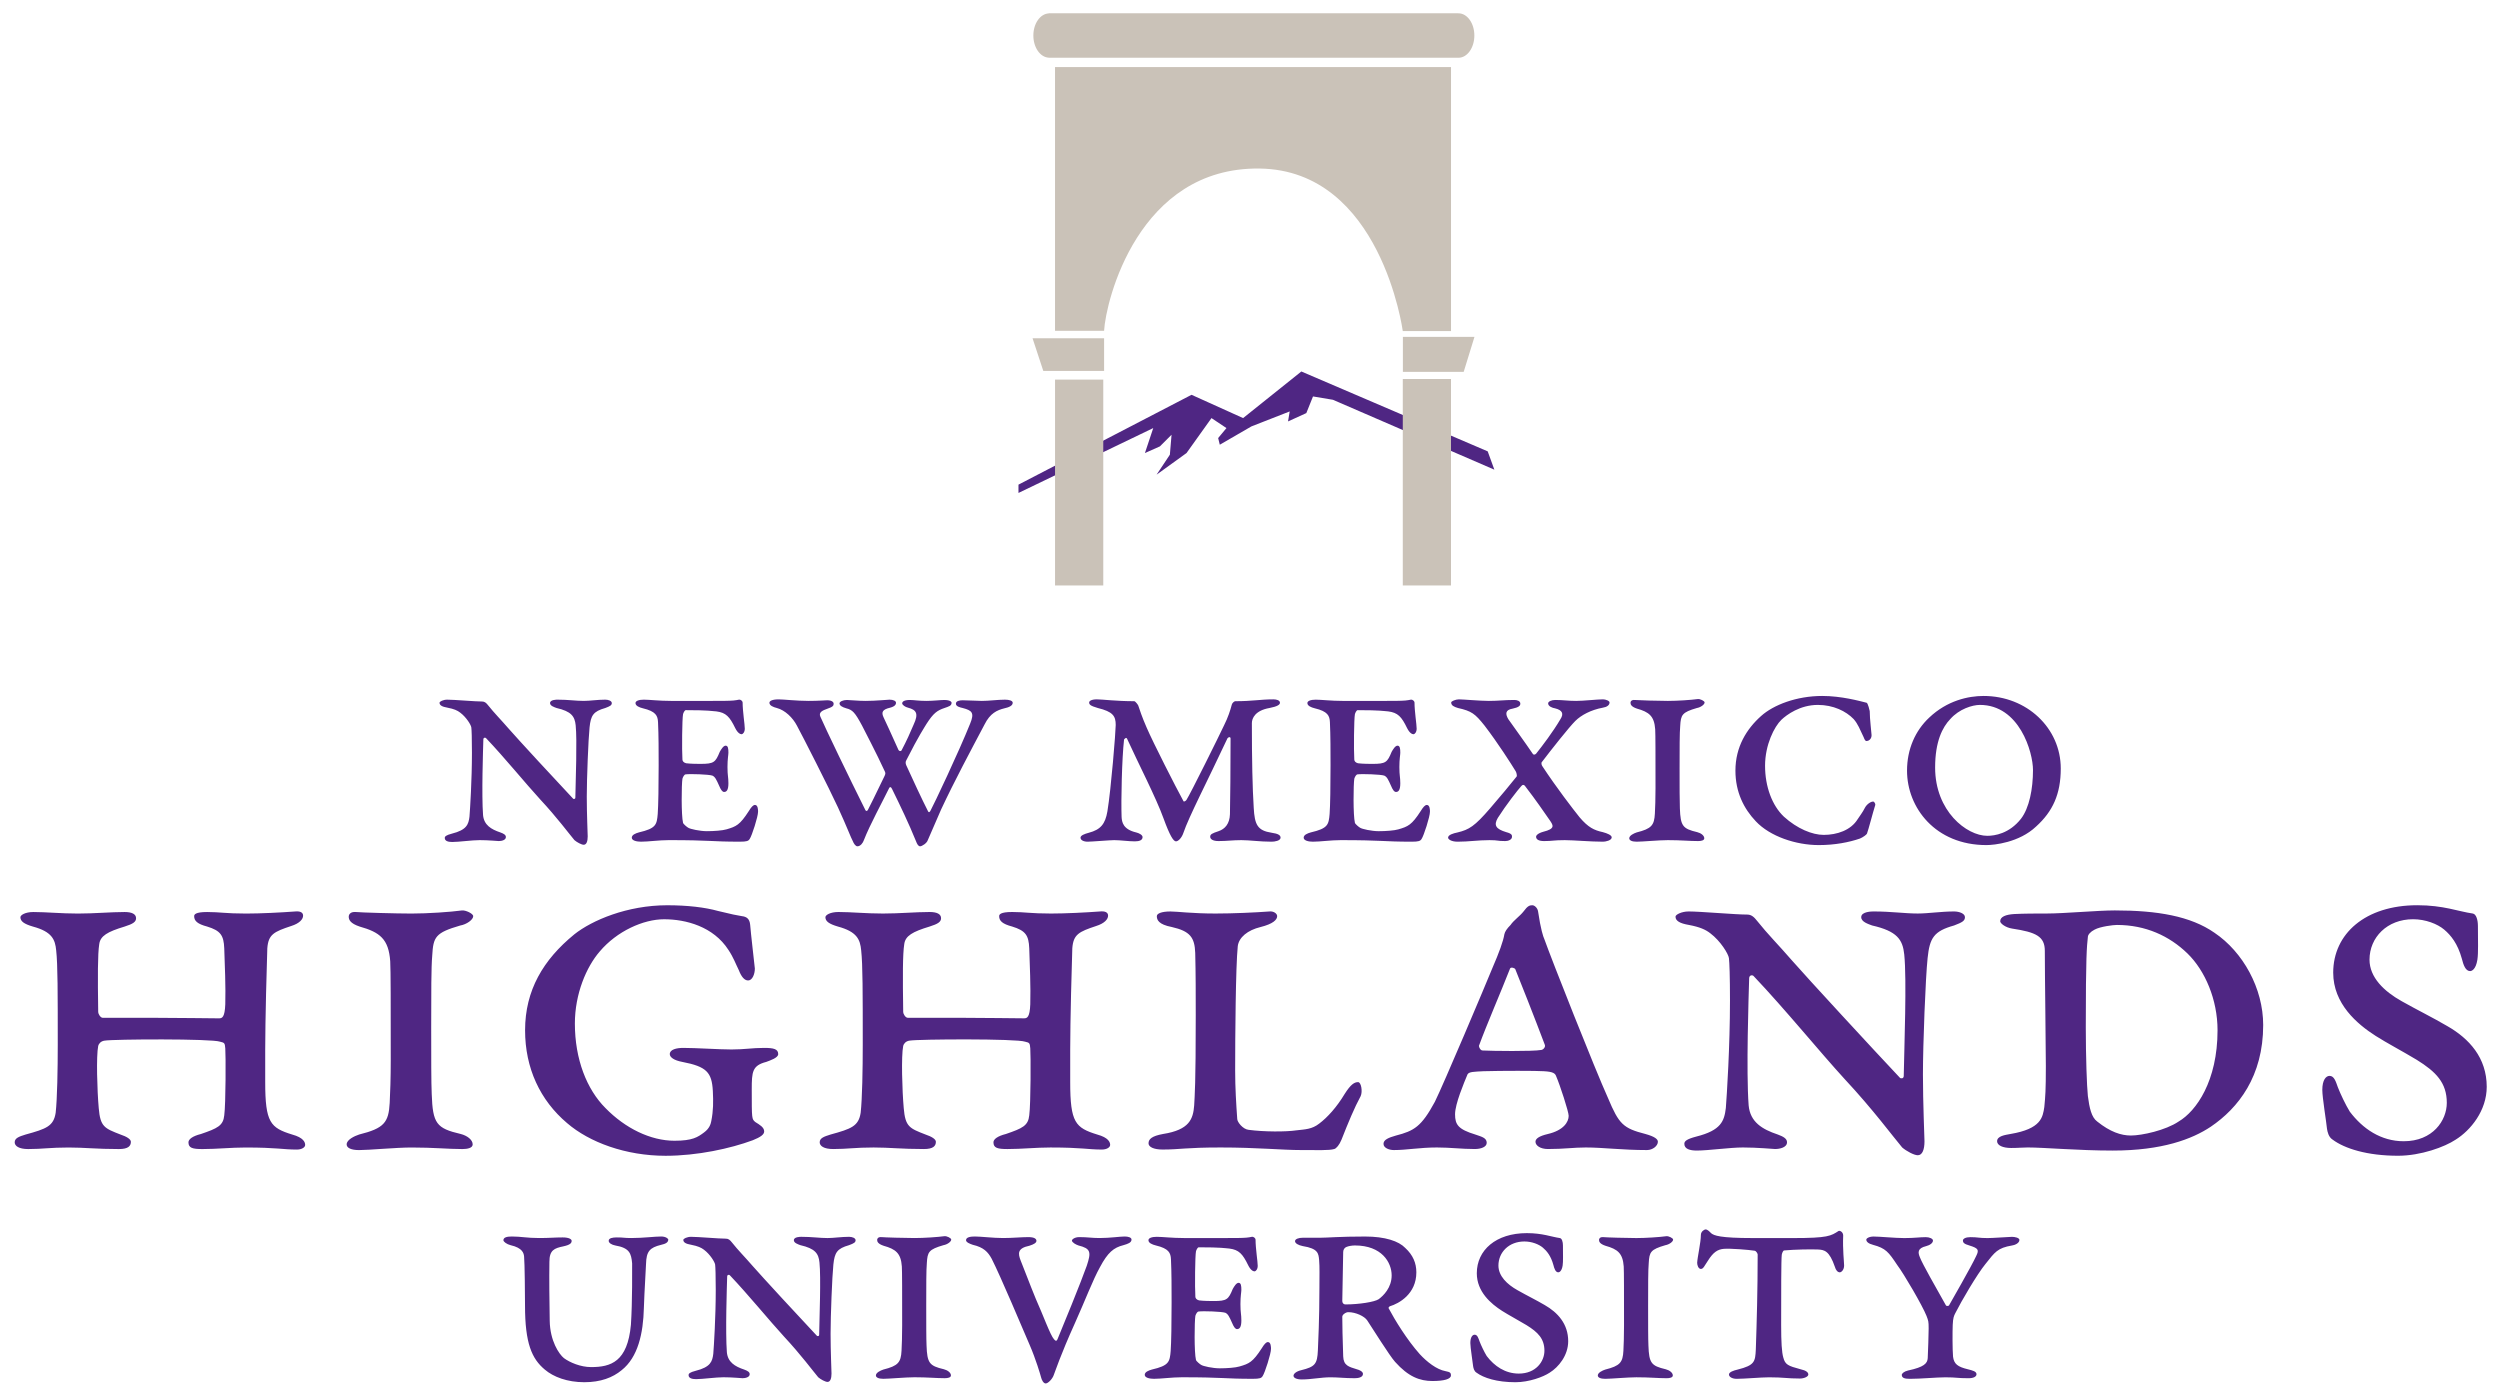 <?xml version="1.0" encoding="UTF-8" standalone="no"?>
<svg xmlns:rdf="http://www.w3.org/1999/02/22-rdf-syntax-ns#" xmlns="http://www.w3.org/2000/svg" xml:space="preserve" viewBox="0 0 178.755 99.978" version="1.1" xmlns:cc="http://creativecommons.org/ns#" xmlns:dc="http://purl.org/dc/elements/1.1/"><g transform="matrix(0 1.25 1.25 0 -293.94 -86.125)"><g transform="translate(-.168)"><path d="m139.8 342.33c0 0.354 0.088 1.219 0.088 1.749 0 0.6-0.053 0.865-0.053 1.236 0 0.211 0.088 0.406 0.194 0.406 0.142 0 0.266-0.176 0.319-0.389 0.123-0.512 0.37-0.476 0.653-0.353 0.37 0.141 1.73 0.919 2.737 1.484 0.053 0.035 0.035 0.159 0 0.177-0.159 0.088-2.243 1.288-2.826 1.554-0.353 0.176-0.441 0.123-0.6-0.389-0.089-0.318-0.176-0.371-0.283-0.371-0.106 0-0.194 0.159-0.194 0.424 0 0.442 0.053 0.477 0.053 0.989 0 0.283-0.071 1.289-0.071 1.394 0 0.16 0.054 0.425 0.177 0.425 0.194 0 0.301-0.283 0.318-0.425 0.142-0.829 0.371-0.971 1.059-1.518 0.583-0.476 2.12-1.378 2.826-1.731 0.141-0.07 0.247-0.123 0.653-0.141 0.389-0.017 1.413-0.017 1.82 0.018 0.423 0.053 0.582 0.265 0.723 0.848 0.071 0.283 0.125 0.494 0.283 0.494 0.124 0 0.229-0.141 0.229-0.459 0-0.671-0.052-0.654-0.052-1.324 0-0.494 0.087-1.396 0.087-2.032 0-0.3-0.052-0.459-0.229-0.459-0.071 0-0.193 0.124-0.247 0.354-0.194 0.919-0.407 1.112-0.707 1.13-0.335 0.018-1.412 0.053-1.695 0.053-0.424 0-0.441-0.018-0.724-0.123-0.583-0.231-2.401-1.29-2.913-1.678-0.742-0.495-0.954-0.654-1.149-1.378-0.069-0.265-0.176-0.388-0.3-0.388-0.069 0-0.176 0.159-0.176 0.423m0.088-4.605c0 1.996-0.123 2.155-0.406 2.596-0.036 0.071 0.053 0.264 0.265 0.264 0.795-0.035 1.519 0.053 1.713 0.053 0.247 0 0.388-0.158 0.388-0.246 0-0.123-0.123-0.23-0.317-0.283-0.919-0.318-0.972-0.6-0.989-0.97-0.019-0.372 0-1.361 0.053-1.926 0-0.071 0.159-0.124 0.247-0.141 0.264-0.035 2.225-0.035 4.027-0.035 0.97 0 1.553 0.035 1.853 0.123 0.406 0.106 0.477 0.265 0.671 0.989 0.07 0.318 0.177 0.442 0.3 0.442 0.125 0 0.23-0.248 0.23-0.477 0-0.741-0.07-0.919-0.07-1.766 0-0.46 0.087-1.413 0.087-1.855 0-0.247-0.106-0.441-0.247-0.441-0.14 0-0.23 0.265-0.282 0.494-0.247 0.989-0.46 1.007-1.148 1.042-1.554 0.053-3.391 0.106-5.439 0.106-0.035 0-0.194-0.071-0.212-0.177-0.053-0.317-0.141-1.412-0.106-1.782 0.036-0.336 0.194-0.583 0.672-0.883 0.317-0.213 0.476-0.266 0.476-0.407s-0.212-0.212-0.353-0.212c-0.336 0.018-1.165 0.212-1.589 0.212-0.212 0-0.319 0.212-0.319 0.265 0 0.123 0.142 0.247 0.213 0.317 0.141 0.16 0.282 0.531 0.282 2.385m-0.053-8.546c0.018 0.142 0.053 1.378 0.053 1.89 0 0.548-0.053 1.325-0.106 1.713-0.018 0.124 0.106 0.388 0.194 0.388 0.124 0 0.283-0.228 0.319-0.44 0.247-0.849 0.388-0.919 1.023-0.954 0.389-0.036 1.29-0.036 2.437-0.036 1.007 0 1.908 0 2.279 0.018 1.006 0.034 1.164 0.159 1.359 0.989 0.053 0.212 0.195 0.406 0.353 0.406 0.124 0 0.159-0.177 0.159-0.353 0-0.495-0.053-0.972-0.053-1.731 0-0.512 0.088-1.448 0.088-1.784 0-0.264-0.07-0.423-0.194-0.423-0.158 0-0.282 0.265-0.335 0.423-0.213 0.848-0.406 1.007-1.077 1.042-0.318 0.018-0.866 0.035-1.449 0.035-1.853 0-3.09 0-3.372-0.017-0.759-0.053-0.99-0.353-1.183-1.041-0.107-0.319-0.23-0.372-0.336-0.372-0.071 0-0.176 0.053-0.159 0.247m0.053-2.487c0.018 0.123 0.229 0.176 0.424 0.176 0.512 0 0.919 0.018 1.148-0.017 0.335-0.053 0.388-0.195 0.388-0.248 0-0.158-0.211-0.229-0.423-0.282-0.513-0.141-0.795-0.371-0.989-0.601-0.195-0.229-0.353-0.635-0.353-1.058 0-0.883 0.617-1.484 1.377-1.484 0.6 0 1.077 0.494 1.412 1.095 0.319 0.564 0.548 1.041 0.848 1.553 0.424 0.742 1.077 1.343 2.067 1.343 0.812 0 1.483-0.548 1.8-1.06 0.247-0.371 0.547-1.183 0.547-1.961 0-1.058-0.246-1.818-0.547-2.224-0.088-0.142-0.264-0.177-0.37-0.194-0.212-0.018-1.06-0.159-1.325-0.159-0.335 0-0.476 0.123-0.476 0.247 0 0.159 0.194 0.212 0.388 0.283 0.229 0.088 0.6 0.265 0.831 0.406 0.582 0.442 1.005 1.06 1.005 1.836 0 0.989-0.705 1.466-1.306 1.466-0.689 0-1.06-0.371-1.465-1.024-0.319-0.53-0.567-1.006-0.814-1.395-0.405-0.636-1.094-1.449-2.153-1.449-1.325 0-2.296 1.095-2.296 2.861 0 0.901 0.211 1.395 0.282 1.89m-0.018-14.707v0.989c0 0.424-0.07 1.112-0.07 2.577 0 1.149 0.265 1.926 0.653 2.297 0.406 0.441 0.866 0.635 1.395 0.635 1.237 0 1.784-0.989 1.943-1.518 0.017-0.036 0.089-0.089 0.106-0.071 0.671 0.354 1.819 1.059 2.631 1.784 0.441 0.405 0.883 0.972 0.971 1.466 0.053 0.264 0.088 0.317 0.247 0.317 0.213 0 0.319-0.406 0.319-1.059 0-0.724-0.247-1.378-1.096-2.137-0.353-0.318-1.942-1.307-2.366-1.589-0.248-0.16-0.476-0.671-0.476-1.078 0-0.07 0.017-0.158 0.123-0.282 0.036-0.035 0.088-0.07 0.141-0.07 0.371 0 1.307 0.016 2.261 0.052 0.53 0.018 0.599 0.318 0.741 0.777 0.036 0.141 0.125 0.354 0.265 0.354 0.212 0 0.247-0.3 0.247-0.477 0-0.566-0.052-0.936-0.052-1.378 0-0.547 0.123-1.095 0.123-1.642 0-0.3-0.089-0.476-0.212-0.476-0.106 0-0.246 0.14-0.318 0.441-0.195 0.794-0.353 0.918-1.13 0.953-0.353 0.018-1.889 0.088-3.55 0.088-0.759 0-1.2 0.018-1.624-0.017-0.371-0.035-0.653-0.053-0.794-0.936-0.054-0.265-0.16-0.442-0.283-0.442-0.124 0-0.195 0.212-0.195 0.442m0.531 2.49c0.035-0.089 0.141-0.177 0.282-0.177 0.176 0 2.649-0.052 2.808-0.052 0.106 0 0.194 0.07 0.194 0.176 0 0.777-0.141 1.677-0.3 1.907-0.195 0.265-0.654 0.741-1.36 0.741-0.741 0-1.713-0.564-1.713-2.101 0-0.176 0.036-0.371 0.089-0.494m3.09-7.591c0 0.759-0.088 0.848-0.688 1.095-0.16 0.088-0.354 0.211-0.354 0.335 0 0.141 0.176 0.159 0.406 0.159 0.123 0 0.353-0.053 0.812-0.053 0.512 0 0.566 0.053 0.937 0.053 0.387 0 0.493-0.106 0.493-0.248 0-0.105-0.141-0.193-0.353-0.282-0.353-0.159-0.511-0.23-0.582-0.388-0.071-0.213-0.107-1.254-0.071-1.537 0-0.052 0.124-0.141 0.247-0.176 0.318-0.053 2.102-0.071 2.525 0.035 0.071 0.018 0.248 0.23 0.283 0.3 0.071 0.106 0.194 0.654 0.194 1.06s-0.035 0.901-0.106 1.13c-0.158 0.548-0.247 0.759-1.041 1.272-0.23 0.141-0.354 0.247-0.354 0.353 0 0.176 0.301 0.176 0.389 0.176 0.282 0 1.377-0.353 1.554-0.477 0.123-0.07 0.158-0.176 0.158-0.565 0-1.66-0.088-1.642-0.088-4.061 0-0.565 0.088-1.166 0.088-1.589 0-0.23-0.052-0.53-0.229-0.53-0.158 0-0.247 0.212-0.3 0.406-0.229 0.989-0.441 1.024-1.06 1.077-0.477 0.036-1.624 0.053-2.772 0.053-0.812 0-1.713 0-2.473-0.036-0.37-0.017-0.617-0.123-0.794-0.864-0.053-0.213-0.141-0.424-0.3-0.424-0.124 0-0.194 0.194-0.194 0.476 0 0.319 0.07 0.883 0.07 1.555 0 3.39 0.018 3.461-0.07 3.884-0.018 0.106 0.088 0.212 0.158 0.212 0.513 0 1.255 0.124 1.502 0.124 0.211 0 0.317-0.124 0.317-0.177 0-0.088-0.07-0.23-0.353-0.37-0.653-0.318-0.883-0.53-0.953-1.078-0.018-0.247-0.071-0.442-0.071-1.748 0-0.07 0.159-0.141 0.23-0.159 0.264-0.052 2.048-0.071 2.596-0.035 0.088 0 0.175 0.07 0.211 0.211 0.036 0.283 0.036 0.672 0.036 0.831m-3.691-13.648c0 0.336 0.088 1.042 0.088 1.608 0 0.529-0.053 1.041-0.053 1.447 0 0.354 0.106 0.46 0.213 0.46 0.105 0 0.194-0.124 0.282-0.406 0.141-0.689 0.441-0.654 0.848-0.495 0.564 0.23 1.289 0.495 2.189 0.865 0.9 0.407 2.084 0.83 2.313 1.042 0.072 0.071 0.159 0.141-0.035 0.212-0.495 0.212-3.356 1.378-4.167 1.66-0.795 0.265-0.989 0.229-1.166-0.477-0.053-0.158-0.176-0.371-0.283-0.371-0.053 0-0.194 0.142-0.194 0.424 0 0.477 0.053 0.707 0.053 1.149 0 0.617-0.088 1.164-0.088 1.447 0 0.194 0.053 0.389 0.176 0.389 0.177 0 0.247-0.212 0.319-0.46 0.14-0.564 0.423-0.9 1.253-1.342 0.724-0.406 1.943-0.865 3.196-1.43 1.872-0.847 2.774-1.13 2.985-1.218 0.211-0.071 0.477-0.318 0.477-0.46 0-0.123-0.194-0.229-0.353-0.264-0.142-0.036-1.043-0.301-1.854-0.654-0.937-0.406-3.885-1.642-4.928-2.172-0.388-0.212-0.653-0.459-0.795-1.077-0.053-0.159-0.14-0.389-0.264-0.389-0.177 0-0.212 0.265-0.212 0.512m0.035-5.348c0.018 0.141 0.053 1.377 0.053 1.889 0 0.547-0.053 1.324-0.106 1.713-0.018 0.123 0.106 0.388 0.194 0.388 0.124 0 0.283-0.229 0.319-0.441 0.247-0.848 0.388-0.918 1.023-0.954 0.389-0.035 1.29-0.035 2.437-0.035 1.007 0 1.908 0 2.279 0.018 1.006 0.035 1.164 0.158 1.359 0.989 0.053 0.212 0.195 0.406 0.353 0.406 0.124 0 0.159-0.177 0.159-0.354 0-0.494-0.053-0.97-0.053-1.73 0-0.512 0.088-1.447 0.088-1.783 0-0.265-0.07-0.425-0.194-0.425-0.158 0-0.282 0.265-0.335 0.425-0.213 0.847-0.406 1.006-1.077 1.041-0.318 0.018-0.866 0.036-1.449 0.036-1.853 0-3.09 0-3.372-0.018-0.759-0.053-0.99-0.353-1.183-1.042-0.107-0.318-0.23-0.371-0.336-0.371-0.071 0-0.176 0.053-0.159 0.248m-0.017-10.893c0 0.406 0.106 1.59 0.106 1.996 0 0.141 0.07 0.23 0.229 0.353 0.424 0.335 0.812 0.724 1.342 1.183 0.547 0.477 3.037 2.773 3.991 3.673 0.018 0.018 0.035 0.124-0.071 0.124-0.971 0.017-3.284 0.106-4.131 0.017-0.512-0.052-0.795-0.247-0.989-1.095-0.054-0.14-0.125-0.37-0.283-0.37-0.194 0-0.194 0.37-0.194 0.424 0 0.6 0.071 1.059 0.071 1.501 0 0.352-0.071 0.794-0.071 1.235 0 0.177 0.071 0.371 0.194 0.371 0.124 0 0.177-0.087 0.283-0.371 0.194-0.688 0.422-0.829 1.112-0.9 0.671-0.07 2.932-0.159 3.956-0.159 0.989 0 2.154 0.053 2.277 0.053 0.283 0 0.478-0.07 0.478-0.229 0-0.124-0.142-0.389-0.266-0.531-0.353-0.299-1.289-0.988-2.331-1.959-0.883-0.812-2.401-2.049-3.496-3.09-0.053-0.036-0.053-0.16 0.07-0.16 0.601-0.017 3.162-0.105 4.327-0.017 0.565 0.053 0.813 0.459 0.989 0.989 0.071 0.194 0.141 0.317 0.265 0.317 0.176 0 0.23-0.246 0.23-0.406 0-0.053-0.054-0.6-0.054-1.094 0-0.442 0.107-1.184 0.107-1.572 0-0.229-0.053-0.424-0.23-0.424-0.089 0-0.159 0.07-0.247 0.406-0.211 0.848-0.53 0.954-0.972 1.007-0.441 0.036-2.101 0.141-3.655 0.141-0.83 0-1.307-0.018-1.448-0.035-0.142-0.018-0.583-0.283-0.848-0.636-0.123-0.159-0.211-0.353-0.283-0.724-0.052-0.318-0.14-0.46-0.282-0.46-0.07 0-0.176 0.213-0.176 0.442m-0.018-10.256c0 0.547 0.088 0.848 0.088 1.571 0 0.583-0.035 0.883-0.035 1.342 0 0.371 0.106 0.513 0.195 0.513 0.123 0 0.228-0.071 0.316-0.477 0.107-0.512 0.213-0.795 0.883-0.795 1.007-0.017 2.244 0 3.374 0.018 1.147 0.017 1.907 0.529 2.136 0.812 0.248 0.335 0.513 0.954 0.513 1.554 0 1.13-0.3 2.084-2.42 2.278-1.271 0.088-3.302 0.07-3.513 0.07-0.566-0.052-0.883-0.141-1.025-0.971-0.036-0.194-0.141-0.37-0.264-0.37-0.16 0-0.195 0.23-0.195 0.459 0 0.441 0.035 0.388 0.035 0.83 0 0.706-0.088 1.324-0.088 1.713 0 0.264 0.123 0.406 0.176 0.406 0.177 0 0.247-0.177 0.3-0.406 0.159-0.654 0.372-0.848 1.095-0.866 0.495-0.017 1.449-0.088 2.509-0.123 1.465-0.036 2.824-0.336 3.566-1.271 0.424-0.512 0.689-1.202 0.689-2.137 0-0.972-0.301-1.766-0.724-2.261-0.618-0.741-1.501-1.13-3.656-1.13-0.476 0-2.489-0.017-2.807-0.053-0.177-0.018-0.494-0.071-0.653-0.777-0.053-0.212-0.195-0.406-0.283-0.406-0.159 0-0.212 0.194-0.212 0.477m-26.77 88.606c1.466 0 2.455-0.459 3.319-1.412 0.919-0.971 1.061-2.401 1.061-2.843 0-2.914-2.137-4.539-4.257-4.539-1.235 0-2.295 0.477-3.037 1.271-0.971 1.025-1.236 2.225-1.236 3.108 0 2.473 1.837 4.415 4.15 4.415m-2.826-6.322c0.46-0.441 1.272-0.865 2.773-0.865 2.489 0 3.903 1.802 3.903 2.984 0 0.425-0.124 1.254-0.972 1.925-0.618 0.477-1.713 0.689-2.79 0.689-1.024 0-3.726-0.777-3.726-3.038 0-0.423 0.23-1.183 0.812-1.695m-0.176-10.821c-0.636 0.706-1.148 2.03-1.148 3.496 0 1.095 0.283 2.12 0.389 2.542 0.017 0.072 0.459 0.177 0.477 0.177 0.458 0 1.271 0.106 1.377 0.106 0.247 0 0.336-0.194 0.336-0.283 0-0.07-0.053-0.106-0.23-0.175-0.442-0.212-0.742-0.319-1.025-0.566-0.458-0.442-0.812-1.166-0.812-2.049 0-1.023 0.565-1.783 0.848-2.083 0.389-0.406 1.43-0.937 2.632-0.937 1.2 0 2.278 0.406 2.913 1.078 0.689 0.759 1.042 1.625 1.042 2.277 0 0.76-0.265 1.555-0.901 1.944-0.194 0.124-0.388 0.282-0.636 0.405-0.212 0.106-0.37 0.336-0.37 0.478 0 0.069 0.141 0.141 0.194 0.123 0.442-0.141 1.413-0.389 1.642-0.476 0.053-0.019 0.212-0.23 0.282-0.406 0.213-0.619 0.372-1.431 0.372-2.349 0-1.307-0.495-2.79-1.361-3.603-0.724-0.689-1.677-1.166-2.896-1.166-1.359 0-2.383 0.636-3.125 1.467m-0.918-7.221c0.017 0.141 0.053 1.378 0.053 1.889 0 0.547-0.053 1.325-0.106 1.713-0.018 0.124 0.106 0.389 0.194 0.389 0.123 0 0.283-0.23 0.318-0.441 0.247-0.848 0.389-0.919 1.024-0.954 0.389-0.036 1.289-0.036 2.437-0.036 1.007 0 1.907 0 2.278 0.017 1.007 0.036 1.166 0.159 1.361 0.989 0.052 0.213 0.193 0.407 0.352 0.407 0.123 0 0.159-0.177 0.159-0.354 0-0.494-0.053-0.971-0.053-1.73 0-0.511 0.089-1.447 0.089-1.783 0-0.265-0.072-0.425-0.195-0.425-0.159 0-0.283 0.266-0.336 0.425-0.211 0.847-0.405 1.006-1.077 1.041-0.318 0.018-0.865 0.036-1.448 0.036-1.854 0-3.09 0-3.373-0.018-0.759-0.053-0.989-0.354-1.183-1.042-0.106-0.317-0.23-0.371-0.336-0.371-0.07 0-0.176 0.054-0.158 0.248m-0.036-10.063c0 0.229 0.089 1.219 0.089 1.713 0 0.564-0.054 0.864-0.054 1.466 0 0.141 0.054 0.335 0.213 0.335 0.123 0 0.212-0.106 0.283-0.441 0.07-0.424 0.3-0.424 0.6-0.248 0.406 0.283 1.324 0.954 1.978 1.396 0.088 0.053 0.052 0.141 0 0.194-0.441 0.353-1.254 0.971-1.978 1.394-0.3 0.195-0.513 0.124-0.619-0.317-0.017-0.124-0.105-0.388-0.282-0.388-0.106 0-0.195 0.194-0.195 0.405 0 0.459 0.054 0.706 0.054 1.202 0 0.406-0.089 1.218-0.089 1.501 0 0.247 0.106 0.405 0.177 0.405 0.159 0 0.265-0.158 0.3-0.389 0.124-0.67 0.424-1.235 0.76-1.571 0.371-0.37 1.624-1.359 2.366-1.925 0.018-0.017 0.141-0.017 0.212 0.036 1.236 0.812 2.472 1.766 2.932 2.136 0.582 0.495 0.741 0.83 0.847 1.324 0.071 0.266 0.176 0.513 0.3 0.513 0.176 0 0.248-0.353 0.248-0.494 0-0.707-0.089-1.696-0.089-2.19 0-0.653 0.053-0.689 0.053-1.183 0-0.3-0.089-0.459-0.247-0.459-0.071 0-0.194 0.088-0.284 0.406-0.175 0.706-0.369 0.565-0.616 0.406-0.46-0.318-1.255-0.865-1.961-1.413-0.141-0.087-0.124-0.176-0.036-0.247 0.212-0.194 1.095-0.883 1.82-1.342 0.424-0.248 0.635-0.106 0.812 0.477 0.088 0.335 0.176 0.335 0.265 0.335 0.177 0 0.247-0.229 0.247-0.388 0-0.494-0.053-0.372-0.053-0.901 0-0.654 0.089-1.184 0.089-1.819 0-0.371-0.142-0.548-0.231-0.548-0.158 0-0.246 0.283-0.3 0.548-0.158 0.654-0.352 0.971-1.377 1.855-0.741 0.635-1.307 1.112-1.819 1.518-0.053 0.036-0.247-0.017-0.3-0.053-0.407-0.247-1.625-1.024-2.614-1.783-0.688-0.548-0.83-0.742-1.006-1.519-0.07-0.23-0.141-0.389-0.318-0.389-0.071 0-0.177 0.265-0.177 0.442m3.691-4.942c0 0.759-0.088 0.847-0.689 1.094-0.158 0.089-0.353 0.212-0.353 0.336 0 0.141 0.176 0.159 0.406 0.159 0.124 0 0.353-0.053 0.813-0.053 0.511 0 0.565 0.053 0.936 0.053 0.389 0 0.494-0.106 0.494-0.247 0-0.106-0.141-0.195-0.353-0.283-0.354-0.159-0.512-0.229-0.583-0.388-0.071-0.212-0.106-1.254-0.071-1.536 0-0.053 0.124-0.142 0.248-0.177 0.318-0.053 2.101-0.071 2.525 0.035 0.07 0.018 0.247 0.23 0.282 0.3 0.071 0.106 0.195 0.654 0.195 1.06s-0.035 0.901-0.106 1.13c-0.16 0.547-0.247 0.759-1.043 1.272-0.229 0.141-0.352 0.247-0.352 0.353 0 0.177 0.3 0.177 0.388 0.177 0.283 0 1.378-0.354 1.554-0.477 0.124-0.071 0.16-0.177 0.16-0.566 0-1.659-0.089-1.642-0.089-4.061 0-0.565 0.089-1.166 0.089-1.589 0-0.23-0.053-0.53-0.23-0.53-0.159 0-0.247 0.212-0.301 0.406-0.23 0.989-0.441 1.024-1.059 1.078-0.476 0.035-1.625 0.052-2.773 0.052-0.812 0-1.712 0-2.472-0.035-0.37-0.017-0.618-0.123-0.795-0.865-0.052-0.212-0.141-0.424-0.3-0.424-0.123 0-0.194 0.194-0.194 0.476 0 0.319 0.071 0.883 0.071 1.555 0 3.39 0.017 3.461-0.071 3.884-0.018 0.107 0.088 0.213 0.159 0.213 0.512 0 1.254 0.123 1.501 0.123 0.212 0 0.318-0.123 0.318-0.176 0-0.089-0.071-0.23-0.353-0.372-0.654-0.316-0.883-0.529-0.954-1.077-0.017-0.247-0.071-0.441-0.071-1.748 0-0.07 0.16-0.141 0.23-0.159 0.265-0.052 2.048-0.071 2.596-0.035 0.088 0 0.177 0.07 0.212 0.212 0.035 0.282 0.035 0.671 0.035 0.83m-3.691-15.766c0 0.3 0.106 1.113 0.106 2.137 0 0.07 0.23 0.229 0.248 0.229 0.211 0.071 0.653 0.212 1.254 0.477 0.9 0.389 3.39 1.66 4.201 2.102 0.072 0.017 0.019 0.123-0.052 0.176-0.353 0.23-3.708 1.89-4.273 2.154-0.46 0.23-0.848 0.354-1.183 0.442-0.089 0.018-0.195 0.142-0.195 0.194 0 1.007-0.106 1.431-0.106 2.19 0 0.177 0.054 0.371 0.195 0.371 0.106 0 0.212-0.141 0.3-0.6 0.141-0.813 0.583-1.007 0.865-1.007 2.137 0 3.691 0.035 4.839 0.106 0.971 0.053 1.307 0.212 1.431 1.024 0.052 0.37 0.14 0.512 0.281 0.512 0.178 0 0.231-0.335 0.231-0.512 0-0.67-0.089-1.254-0.089-1.73 0-0.513 0.053-0.812 0.053-1.307 0-0.318-0.106-0.477-0.247-0.477-0.142 0-0.194 0.106-0.318 0.477s-0.424 0.636-0.971 0.653c-0.583 0.018-2.879 0.035-4.327 0.035-0.123 0-0.088-0.123-0.017-0.176 2.525-1.184 4.485-2.208 5.421-2.525 0.264-0.089 0.476-0.283 0.476-0.424 0-0.142-0.335-0.353-1.306-0.706-1.183-0.424-3.232-1.484-4.556-2.084-0.124-0.053 0-0.142 0.035-0.177 1.095-0.124 3.48-0.176 4.432-0.141 0.3 0.017 0.707 0.088 0.883 0.829 0.036 0.16 0.142 0.371 0.266 0.371 0.176 0 0.246-0.176 0.246-0.441 0-0.353-0.07-0.83-0.07-1.183 0-0.229 0.089-1.307 0.089-1.518 0-0.23-0.089-0.407-0.231-0.407-0.123 0-0.211 0.212-0.281 0.477-0.177 0.671-0.496 0.936-1.219 1.06-1.272 0.211-4.574 0.476-4.945 0.476-0.512 0-0.759-0.159-0.971-1.024-0.124-0.424-0.194-0.495-0.318-0.495-0.071 0-0.177 0.107-0.177 0.442m1.448-10.484c-0.635 0.3-0.847 0.159-0.971-0.318-0.035-0.159-0.159-0.335-0.247-0.335-0.106 0-0.194 0.123-0.194 0.441 0 0.229 0.053 0.494 0.053 0.936 0 0.424-0.053 0.812-0.053 1.024 0 0.335 0.106 0.424 0.159 0.424 0.177 0 0.212-0.159 0.3-0.406 0.141-0.425 0.3-0.636 0.901-1.024 0.211-0.124 0.671-0.442 2.066-1.148 0.106-0.071 0.212-0.054 0.3-0.018 0.812 0.37 1.96 0.901 2.648 1.253 0.089 0.054 0.019 0.106-0.052 0.142-0.318 0.177-3.373 1.624-4.962 2.26-0.636 0.265-0.76 0.106-0.901-0.423-0.036-0.159-0.088-0.389-0.247-0.389s-0.195 0.212-0.195 0.389c0 0.317 0.036 0.847 0.036 1.094 0 0.407-0.071 0.919-0.071 1.325 0 0.229 0.053 0.442 0.177 0.442 0.177 0 0.264-0.23 0.318-0.477 0.106-0.424 0.282-0.813 0.918-1.131 1.536-0.812 3.214-1.713 4.874-2.49 0.741-0.317 1.218-0.529 1.748-0.759 0.177-0.053 0.353-0.335 0.353-0.441s-0.142-0.177-0.282-0.23c-1.043-0.424-1.996-0.883-3.003-1.377-0.122-0.053-0.122-0.124-0.053-0.159 0.795-0.389 2.12-1.113 2.985-1.449 0.158-0.052 0.353-0.193 0.353-0.371 0-0.105-0.159-0.211-0.3-0.264-0.142-0.088-0.813-0.335-1.925-0.847-1.077-0.495-4.097-2.031-4.679-2.349-0.442-0.229-0.883-0.671-1.007-1.148-0.053-0.212-0.142-0.424-0.3-0.424-0.088 0-0.194 0.124-0.194 0.53 0 0.282 0.088 1.024 0.088 1.712 0 0.583-0.036 0.937-0.036 1.06 0 0.248 0.089 0.371 0.195 0.371 0.105 0 0.176-0.017 0.3-0.388 0.071-0.195 0.176-0.495 0.442-0.371 0.617 0.265 3.478 1.642 5.35 2.578 0.07 0.035 0.053 0.106-0.017 0.141-0.16 0.089-0.919 0.459-1.943 0.954-0.088 0.035-0.142 0.07-0.248 0.018-1.076-0.495-2.348-1.166-2.63-1.307-0.76-0.406-0.901-0.548-0.989-0.901-0.071-0.247-0.16-0.388-0.283-0.388-0.106 0-0.194 0.211-0.194 0.424 0 0.176 0.053 0.635 0.053 1.059 0 0.618-0.071 1.254-0.071 1.377 0 0.213 0.071 0.371 0.177 0.371s0.212-0.071 0.282-0.335c0.106-0.459 0.265-0.513 0.565-0.371 0.248 0.123 0.954 0.441 1.854 0.847 0.071 0.036 0.089 0.142 0.018 0.178-0.529 0.282-1.006 0.493-1.466 0.688m2.243-12.183c0 0.76-0.088 0.848-0.689 1.095-0.158 0.088-0.353 0.212-0.353 0.335 0 0.142 0.176 0.159 0.406 0.159 0.124 0 0.353-0.053 0.813-0.053 0.511 0 0.565 0.053 0.936 0.053 0.389 0 0.494-0.105 0.494-0.247 0-0.105-0.141-0.194-0.353-0.282-0.354-0.159-0.512-0.23-0.583-0.389-0.071-0.212-0.106-1.254-0.071-1.536 0-0.053 0.124-0.141 0.248-0.176 0.318-0.054 2.101-0.071 2.525 0.035 0.07 0.017 0.247 0.229 0.282 0.3 0.071 0.106 0.195 0.654 0.195 1.06s-0.035 0.9-0.106 1.13c-0.16 0.547-0.247 0.758-1.043 1.271-0.229 0.141-0.352 0.247-0.352 0.354 0 0.176 0.3 0.176 0.388 0.176 0.283 0 1.378-0.353 1.554-0.477 0.124-0.07 0.16-0.176 0.16-0.566 0-1.659-0.089-1.641-0.089-4.06 0-0.566 0.089-1.166 0.089-1.59 0-0.23-0.053-0.53-0.23-0.53-0.159 0-0.247 0.212-0.301 0.406-0.23 0.989-0.441 1.025-1.059 1.078-0.476 0.035-1.625 0.053-2.773 0.053-0.812 0-1.712 0-2.472-0.036-0.37-0.017-0.618-0.123-0.795-0.865-0.052-0.212-0.141-0.424-0.3-0.424-0.123 0-0.194 0.194-0.194 0.477 0 0.318 0.071 0.883 0.071 1.554 0 3.39 0.017 3.461-0.071 3.885-0.018 0.106 0.088 0.212 0.159 0.212 0.512 0 1.254 0.124 1.501 0.124 0.212 0 0.318-0.124 0.318-0.178 0-0.087-0.071-0.229-0.353-0.37-0.654-0.318-0.883-0.53-0.954-1.077-0.017-0.248-0.071-0.442-0.071-1.749 0-0.07 0.16-0.141 0.23-0.158 0.265-0.053 2.048-0.071 2.596-0.035 0.088 0 0.177 0.07 0.212 0.211 0.035 0.282 0.035 0.671 0.035 0.83m-3.673-14.494c0 0.406 0.106 1.589 0.106 1.995 0 0.141 0.07 0.23 0.229 0.353 0.424 0.336 0.813 0.724 1.343 1.183 0.547 0.477 3.037 2.773 3.991 3.674 0.017 0.017 0.035 0.123-0.071 0.123-0.971 0.018-3.285 0.106-4.133 0.018-0.511-0.053-0.794-0.248-0.988-1.095-0.053-0.141-0.124-0.371-0.282-0.371-0.195 0-0.195 0.371-0.195 0.424 0 0.6 0.071 1.059 0.071 1.501 0 0.353-0.071 0.795-0.071 1.236 0 0.177 0.071 0.371 0.195 0.371 0.123 0 0.176-0.088 0.282-0.371 0.194-0.689 0.424-0.83 1.112-0.901 0.672-0.07 2.932-0.159 3.956-0.159 0.989 0 2.154 0.053 2.278 0.053 0.283 0 0.477-0.07 0.477-0.229 0-0.124-0.142-0.388-0.265-0.53-0.353-0.3-1.289-0.989-2.331-1.96-0.883-0.812-2.402-2.048-3.496-3.09-0.053-0.036-0.053-0.16 0.07-0.16 0.601-0.017 3.161-0.105 4.326-0.017 0.566 0.053 0.813 0.459 0.99 0.989 0.07 0.194 0.141 0.317 0.264 0.317 0.177 0 0.23-0.246 0.23-0.406 0-0.052-0.053-0.6-0.053-1.094 0-0.442 0.106-1.184 0.106-1.572 0-0.229-0.053-0.424-0.23-0.424-0.088 0-0.159 0.071-0.247 0.406-0.212 0.848-0.529 0.954-0.971 1.007-0.441 0.036-2.102 0.141-3.655 0.141-0.83 0-1.307-0.017-1.449-0.035-0.141-0.017-0.582-0.282-0.847-0.636-0.124-0.158-0.212-0.353-0.283-0.724-0.053-0.317-0.141-0.459-0.283-0.459-0.07 0-0.176 0.213-0.176 0.442m12.233 115.86c0.03 0.208 0.386 0.297 0.713 0.297 0.86 0 1.543 0.03 1.928-0.03 0.564-0.089 0.653-0.326 0.653-0.415 0-0.266-0.356-0.386-0.712-0.475-0.86-0.237-1.335-0.623-1.661-1.008-0.326-0.386-0.594-1.068-0.594-1.781 0-1.483 1.039-2.492 2.314-2.492 1.009 0 1.81 0.83 2.373 1.839 0.535 0.95 0.921 1.751 1.426 2.612 0.711 1.246 1.809 2.254 3.471 2.254 1.364 0 2.491-0.919 3.026-1.78 0.415-0.623 0.919-1.988 0.919-3.294 0-1.779-0.415-3.055-0.919-3.737-0.149-0.238-0.445-0.297-0.623-0.326-0.356-0.031-1.781-0.268-2.226-0.268-0.563 0-0.801 0.208-0.801 0.415 0 0.267 0.327 0.357 0.653 0.475 0.385 0.149 1.009 0.445 1.394 0.683 0.98 0.741 1.692 1.78 1.692 3.085 0 1.662-1.187 2.463-2.196 2.463-1.156 0-1.78-0.624-2.462-1.721-0.534-0.89-0.95-1.691-1.365-2.344-0.682-1.068-1.839-2.433-3.62-2.433-2.225 0-3.857 1.839-3.857 4.806 0 1.514 0.356 2.344 0.474 3.175m12.195-14.983c0.713-1.068 1.365-2.788 1.365-5.608 0-1.958-0.178-3.945-0.178-4.865 0-0.327 0.03-0.505 0.03-0.949 0-0.475-0.149-0.802-0.386-0.802-0.297 0-0.357 0.446-0.416 0.772-0.296 1.75-0.949 1.84-1.542 1.929-0.624 0.059-0.92 0.088-2.344 0.088-1.039 0-5.163-0.059-6.587-0.059-0.831 0-1.068-0.505-1.275-1.87-0.06-0.385-0.298-0.682-0.417-0.682-0.266 0-0.385 0.327-0.415 0.801-0.03 0.565-0.03 1.276-0.03 1.87 0 0.979-0.177 2.907-0.177 3.886 0 2.433 0.326 4.332 1.276 5.697 1.098 1.632 3.174 2.789 5.281 2.789 2.937 0 4.747-1.424 5.815-2.997m-9.91-1.335c-1.009-1.039-1.631-2.403-1.631-4.035 0-0.208 0.089-0.949 0.267-1.276 0.118-0.237 0.296-0.385 0.415-0.385 0.564-0.06 1.068-0.119 5.163-0.119 1.69 0 3.382 0.059 3.945 0.119 0.683 0.089 1.217 0.207 1.454 0.534 0.594 0.741 0.801 1.365 0.801 1.928 0 0.623-0.297 1.988-0.801 2.73-0.593 1.008-2.314 2.225-5.221 2.225-1.751 0-3.412-0.712-4.392-1.721m-2.403-28.541c0 0.681 0.178 2.669 0.178 3.351 0 0.237 0.119 0.386 0.386 0.594 0.712 0.564 1.365 1.217 2.255 1.988 0.919 0.801 5.103 4.659 6.706 6.171 0.029 0.03 0.059 0.208-0.12 0.208-1.632 0.029-5.518 0.178-6.943 0.029-0.86-0.088-1.335-0.414-1.66-1.839-0.09-0.237-0.208-0.622-0.476-0.622-0.326 0-0.326 0.622-0.326 0.712 0 1.008 0.118 1.779 0.118 2.521 0 0.593-0.118 1.335-0.118 2.078 0 0.295 0.118 0.622 0.326 0.622s0.297-0.148 0.476-0.622c0.325-1.158 0.711-1.395 1.868-1.514 1.127-0.119 4.925-0.267 6.646-0.267 1.662 0 3.62 0.089 3.828 0.089 0.474 0 0.801-0.119 0.801-0.386 0-0.207-0.238-0.653-0.445-0.89-0.594-0.504-2.166-1.661-3.916-3.294-1.485-1.364-4.035-3.441-5.875-5.192-0.089-0.059-0.089-0.267 0.118-0.267 1.009-0.029 5.311-0.177 7.27-0.029 0.949 0.089 1.364 0.771 1.661 1.662 0.119 0.326 0.238 0.533 0.445 0.533 0.297 0 0.386-0.415 0.386-0.682 0-0.09-0.089-1.009-0.089-1.84 0-0.741 0.177-1.987 0.177-2.64 0-0.386-0.088-0.712-0.385-0.712-0.148 0-0.266 0.118-0.415 0.682-0.357 1.425-0.89 1.602-1.632 1.692-0.742 0.058-3.531 0.237-6.141 0.237-1.395 0-2.196-0.03-2.434-0.06-0.237-0.029-0.978-0.474-1.424-1.068-0.207-0.267-0.356-0.593-0.474-1.216-0.09-0.534-0.238-0.772-0.475-0.772-0.119 0-0.297 0.357-0.297 0.743m0-8.604c1.009 0.147 1.453 0.296 1.573 0.355 1.098 0.386 7.476 2.908 9.109 3.649 1.483 0.623 1.72 0.86 2.047 2.136 0.148 0.535 0.297 0.713 0.444 0.713 0.237 0 0.475-0.297 0.475-0.624 0-1.423-0.148-2.521-0.148-3.501 0-0.711 0.089-1.215 0.089-2.166 0-0.444-0.208-0.711-0.416-0.711-0.177 0-0.326 0.207-0.444 0.711-0.209 0.891-0.683 1.188-1.038 1.188-0.239 0-1.781-0.504-2.256-0.712-0.178-0.06-0.268-0.179-0.297-0.713-0.03-0.385-0.03-2.432 0-3.441 0.029-0.564 0.029-0.831 0.179-0.92 0.504-0.208 1.69-0.713 2.284-0.713s0.86 0.179 1.158 1.158c0.118 0.327 0.177 0.653 0.474 0.653 0.237 0 0.356-0.326 0.356-0.683 0-0.771-0.089-1.394-0.089-2.166 0-0.979 0.148-1.72 0.148-2.462 0-0.267-0.118-0.593-0.356-0.593-0.237 0-0.356 0.296-0.474 0.711-0.268 1.039-0.505 1.455-1.929 2.226-0.95 0.475-6.706 2.908-7.655 3.293-0.89 0.386-1.542 0.623-1.928 0.683-0.149 0.03-0.327 0.148-0.534 0.355-0.267 0.179-0.505 0.535-0.772 0.742-0.327 0.238-0.356 0.356-0.356 0.505 0 0.118 0.149 0.297 0.356 0.327m7.625 0.385c-1.424-0.534-3.976-1.543-4.332-1.692-0.029 0-0.148-0.237-0.029-0.296 1.364-0.533 3.204-1.335 4.421-1.78 0.088 0 0.267 0.089 0.267 0.208 0.029 0.534 0.059 2.877-0.03 3.352 0 0.09-0.149 0.267-0.297 0.208m-7.625-21.421c0 0.386 0.118 1.246 0.118 2.581 0 1.009-0.059 2.284-0.118 3.085-0.029 0.238 0.118 0.445 0.267 0.445 0.208 0 0.445-0.237 0.623-0.949 0.178-0.741 0.593-1.245 1.098-1.305 1.157-0.119 5.162-0.149 7.12-0.149 0.98 0 1.899 0.059 2.76 0.119 0.178 0 0.593 0.327 0.623 0.653 0.118 0.89 0.118 2.136 0.029 2.729-0.059 0.505-0.059 0.891-0.385 1.306-0.356 0.475-0.949 1.009-1.692 1.454-0.563 0.356-0.681 0.564-0.681 0.771 0 0.178 0.534 0.267 0.8 0.148 0.653-0.355 1.513-0.712 2.493-1.097 0.296-0.119 0.504-0.296 0.534-0.416 0.088-0.296 0.059-0.978 0.059-1.869 0-1.127-0.148-2.551-0.148-4.628 0-2.018 0.118-2.314 0.118-3.323 0-0.505-0.148-0.802-0.355-0.802-0.237 0-0.416 0.179-0.535 0.831-0.237 1.513-0.86 1.721-1.631 1.78-0.594 0.03-1.128 0.09-5.163 0.09-1.157 0-2.403 0-3.56-0.03-0.891-0.03-1.247-0.297-1.484-1.335-0.148-0.772-0.415-0.861-0.623-0.861-0.149 0-0.267 0.267-0.267 0.772m0.03-18.989c0 0.742 0.088 1.572 0.088 2.552 0 0.95-0.088 1.869-0.088 2.67 0 0.416 0.118 0.653 0.355 0.653 0.209 0 0.327-0.178 0.476-0.653 0.296-0.979 0.533-1.394 1.009-1.453 0.563-0.09 1.839-0.09 3.886-0.06 0.089 0 0.326 0.119 0.326 0.267v3.056c0 1.276 0.03 3.145 0.03 3.59 0 0.178-0.059 0.327-0.801 0.356-0.92 0.03-2.373-0.029-3.204-0.059-0.742-0.03-1.009-0.208-1.246-0.979-0.149-0.564-0.327-0.742-0.594-0.742-0.089 0-0.237 0.059-0.237 0.742 0 0.742 0.088 1.038 0.088 2.224 0 0.831-0.059 1.989-0.118 2.79-0.029 0.267 0.03 0.475 0.238 0.475 0.207 0 0.444-0.208 0.593-0.683 0.326-0.979 0.475-1.305 1.276-1.364 0.831-0.03 4.183-0.12 5.786-0.12h1.869c2.313 0 2.61 0.297 2.996 1.543 0.178 0.653 0.446 0.742 0.593 0.742 0.149 0 0.267-0.208 0.267-0.475 0-0.801-0.118-1.127-0.118-2.937 0-0.831 0.089-1.632 0.089-2.462 0-0.564-0.059-0.802-0.385-0.802-0.178 0-0.357 0.238-0.476 0.713-0.326 0.949-0.474 1.275-1.068 1.335-0.653 0.089-3.501 0.089-3.827 0.059-0.297-0.029-0.326-0.029-0.385-0.296-0.179-0.475-0.149-6.112-0.06-6.617 0.03-0.208 0.178-0.326 0.297-0.356 0.592-0.119 2.551-0.06 3.56 0.03 1.068 0.089 1.157 0.326 1.513 1.245 0.119 0.357 0.268 0.594 0.416 0.594 0.237 0 0.415-0.148 0.415-0.682 0-1.306-0.089-1.959-0.089-2.878 0-1.068 0.089-1.484 0.089-2.315 0-0.534-0.178-0.771-0.385-0.771-0.238 0-0.327 0.237-0.446 0.624-0.326 1.186-0.475 1.602-1.247 1.72-0.8 0.089-2.491 0.119-3.915 0.119-2.938 0-4.57 0-5.371-0.09-0.623-0.059-1.068-0.237-1.364-1.335-0.149-0.504-0.298-0.711-0.535-0.711-0.118 0-0.296 0.267-0.296 0.741m1.276-15.102c-0.802 1.009-1.662 3.027-1.662 5.311 0 1.157 0.119 2.166 0.327 2.908 0.177 0.712 0.267 1.157 0.296 1.365 0.03 0.267 0.148 0.444 0.505 0.474 0.415 0.03 2.195 0.237 2.492 0.267 0.326 0 0.682-0.148 0.682-0.385 0-0.208-0.208-0.386-0.593-0.534-0.356-0.179-0.712-0.297-1.157-0.594-1.335-0.86-1.751-2.433-1.751-3.679 0-1.187 0.682-2.699 1.84-3.679 0.89-0.771 2.433-1.424 4.124-1.424 2.047 0 3.767 0.682 4.836 1.75 1.157 1.128 1.869 2.582 1.869 3.947 0 1.038-0.208 1.335-0.474 1.691-0.238 0.326-0.504 0.386-0.653 0.415-0.594 0.119-1.098 0.119-1.721 0.089-1.068-0.059-1.395-0.356-1.662-1.75-0.089-0.475-0.267-0.713-0.445-0.713-0.266 0-0.356 0.386-0.356 0.772 0 0.742 0.09 2.047 0.09 2.759 0 0.771-0.09 1.158-0.09 1.869 0 0.534 0.06 0.802 0.356 0.802 0.208 0 0.356-0.445 0.445-0.683 0.208-0.801 0.564-0.83 1.572-0.83 1.722 0 1.692 0 1.87 0.207 0.149 0.237 0.297 0.504 0.534 0.504 0.178 0 0.326-0.207 0.505-0.652 0.474-1.276 0.889-3.175 0.889-4.985 0-2.284-0.77-4.361-1.869-5.637-1.305-1.543-3.144-2.403-5.31-2.403-2.285 0-4.036 1.038-5.489 2.818m-1.276-12.49c0.029 0.237 0.088 2.314 0.088 3.175 0 0.919-0.088 2.225-0.177 2.877-0.03 0.208 0.177 0.653 0.326 0.653 0.208 0 0.475-0.386 0.535-0.742 0.414-1.423 0.651-1.543 1.72-1.602 0.653-0.059 2.166-0.059 4.095-0.059 1.69 0 3.204 0 3.826 0.03 1.692 0.059 1.959 0.267 2.285 1.661 0.089 0.356 0.327 0.682 0.594 0.682 0.208 0 0.267-0.296 0.267-0.593 0-0.831-0.089-1.632-0.089-2.907 0-0.861 0.148-2.434 0.148-2.997 0-0.445-0.118-0.712-0.326-0.712-0.267 0-0.475 0.444-0.564 0.712-0.356 1.424-0.683 1.691-1.81 1.75-0.534 0.03-1.453 0.06-2.432 0.06-3.116 0-5.193 0-5.667-0.03-1.277-0.089-1.662-0.593-1.988-1.751-0.179-0.534-0.386-0.622-0.564-0.622-0.119 0-0.297 0.088-0.267 0.415m0-18.455c0 0.742 0.088 1.572 0.088 2.552 0 0.949-0.088 1.869-0.088 2.67 0 0.416 0.118 0.653 0.355 0.653 0.209 0 0.327-0.178 0.476-0.653 0.296-0.979 0.533-1.394 1.009-1.454 0.563-0.089 1.839-0.089 3.886-0.059 0.089 0 0.326 0.119 0.326 0.267v3.056c0 1.276 0.03 3.145 0.03 3.59 0 0.178-0.059 0.327-0.801 0.356-0.92 0.03-2.373-0.029-3.204-0.059-0.742-0.03-1.009-0.208-1.246-0.979-0.149-0.564-0.327-0.742-0.594-0.742-0.089 0-0.237 0.059-0.237 0.742 0 0.742 0.088 1.038 0.088 2.224 0 0.831-0.059 1.989-0.118 2.79-0.029 0.267 0.03 0.475 0.238 0.475 0.207 0 0.444-0.208 0.593-0.683 0.326-0.979 0.475-1.305 1.276-1.364 0.831-0.03 4.183-0.12 5.786-0.12h1.869c2.313 0 2.61 0.297 2.996 1.543 0.178 0.653 0.446 0.742 0.593 0.742 0.149 0 0.267-0.208 0.267-0.475 0-0.801-0.118-1.127-0.118-2.937 0-0.831 0.089-1.632 0.089-2.462 0-0.564-0.059-0.802-0.385-0.802-0.178 0-0.357 0.238-0.476 0.713-0.326 0.949-0.474 1.275-1.068 1.335-0.653 0.089-3.501 0.089-3.827 0.059-0.297-0.029-0.326-0.029-0.385-0.296-0.179-0.475-0.149-6.112-0.06-6.617 0.03-0.208 0.178-0.326 0.297-0.356 0.592-0.119 2.551-0.06 3.56 0.03 1.068 0.089 1.157 0.326 1.513 1.245 0.119 0.357 0.268 0.594 0.416 0.594 0.237 0 0.415-0.148 0.415-0.682 0-1.306-0.089-1.959-0.089-2.878 0-1.068 0.089-1.484 0.089-2.315 0-0.534-0.178-0.771-0.385-0.771-0.238 0-0.327 0.237-0.446 0.624-0.326 1.186-0.475 1.602-1.247 1.72-0.8 0.089-2.491 0.119-3.915 0.119-2.938 0-4.57 0-5.371-0.09-0.623-0.059-1.068-0.237-1.364-1.335-0.149-0.504-0.298-0.711-0.535-0.711-0.118 0-0.296 0.267-0.296 0.741m-24.447 56.35-5.139 9.899 1.332 2.95-2.666 3.331 4.569 10.66 1.048 0.381-3.85-8.891-0.148-0.341-0.191-1.142 0.952-0.382 0.477-1.046-0.572 0.095 0.857-2.19 1.047-1.808-0.381-0.094-0.571 0.475-0.571-0.857 1.999-1.428 1.237-1.712-1.142 0.76-1.141 0.096 0.665-0.666 0.381-0.857-1.428 0.476 3.711-7.709" fill="#4f2683"/><path d="m74.992 1.16v0.008c-0.61 0.028-1.102 0.721-1.102 1.582 0 0.86 0.492 1.556 1.102 1.584v0.006h29.27v-0.002c0.008 0 0.015 0.002 0.023 0.002 0.629 0 1.137-0.711 1.137-1.59 0-0.877-0.508-1.588-1.137-1.588-0.009 0-0.016 0.002-0.023 0.002v-0.004h-29.27zm0.447 3.846v18.859c0 0.005 0.003-0.004 0.039 0l3.334-0.002s0.135 0.007 0.135 0.002c0.119-2.141 2.44-11.721 11.125-11.604 8.686 0.12 10.232 11.621 10.232 11.621h3.449v-18.877h-28.314zm24.873 19.293v2.498h4.348l0.77-2.498h-5.117zm-26.48 0.098 0.768 2.334h4.348v-2.334h-5.115zm26.473 2.912v14.762h3.447v-14.762h-3.447zm-24.865 0.043v14.719h3.449v-14.719h-3.449z" transform="matrix(0 .8 .8 0 68.9 235.15)" fill="#cac2b8"/></g></g></svg>
